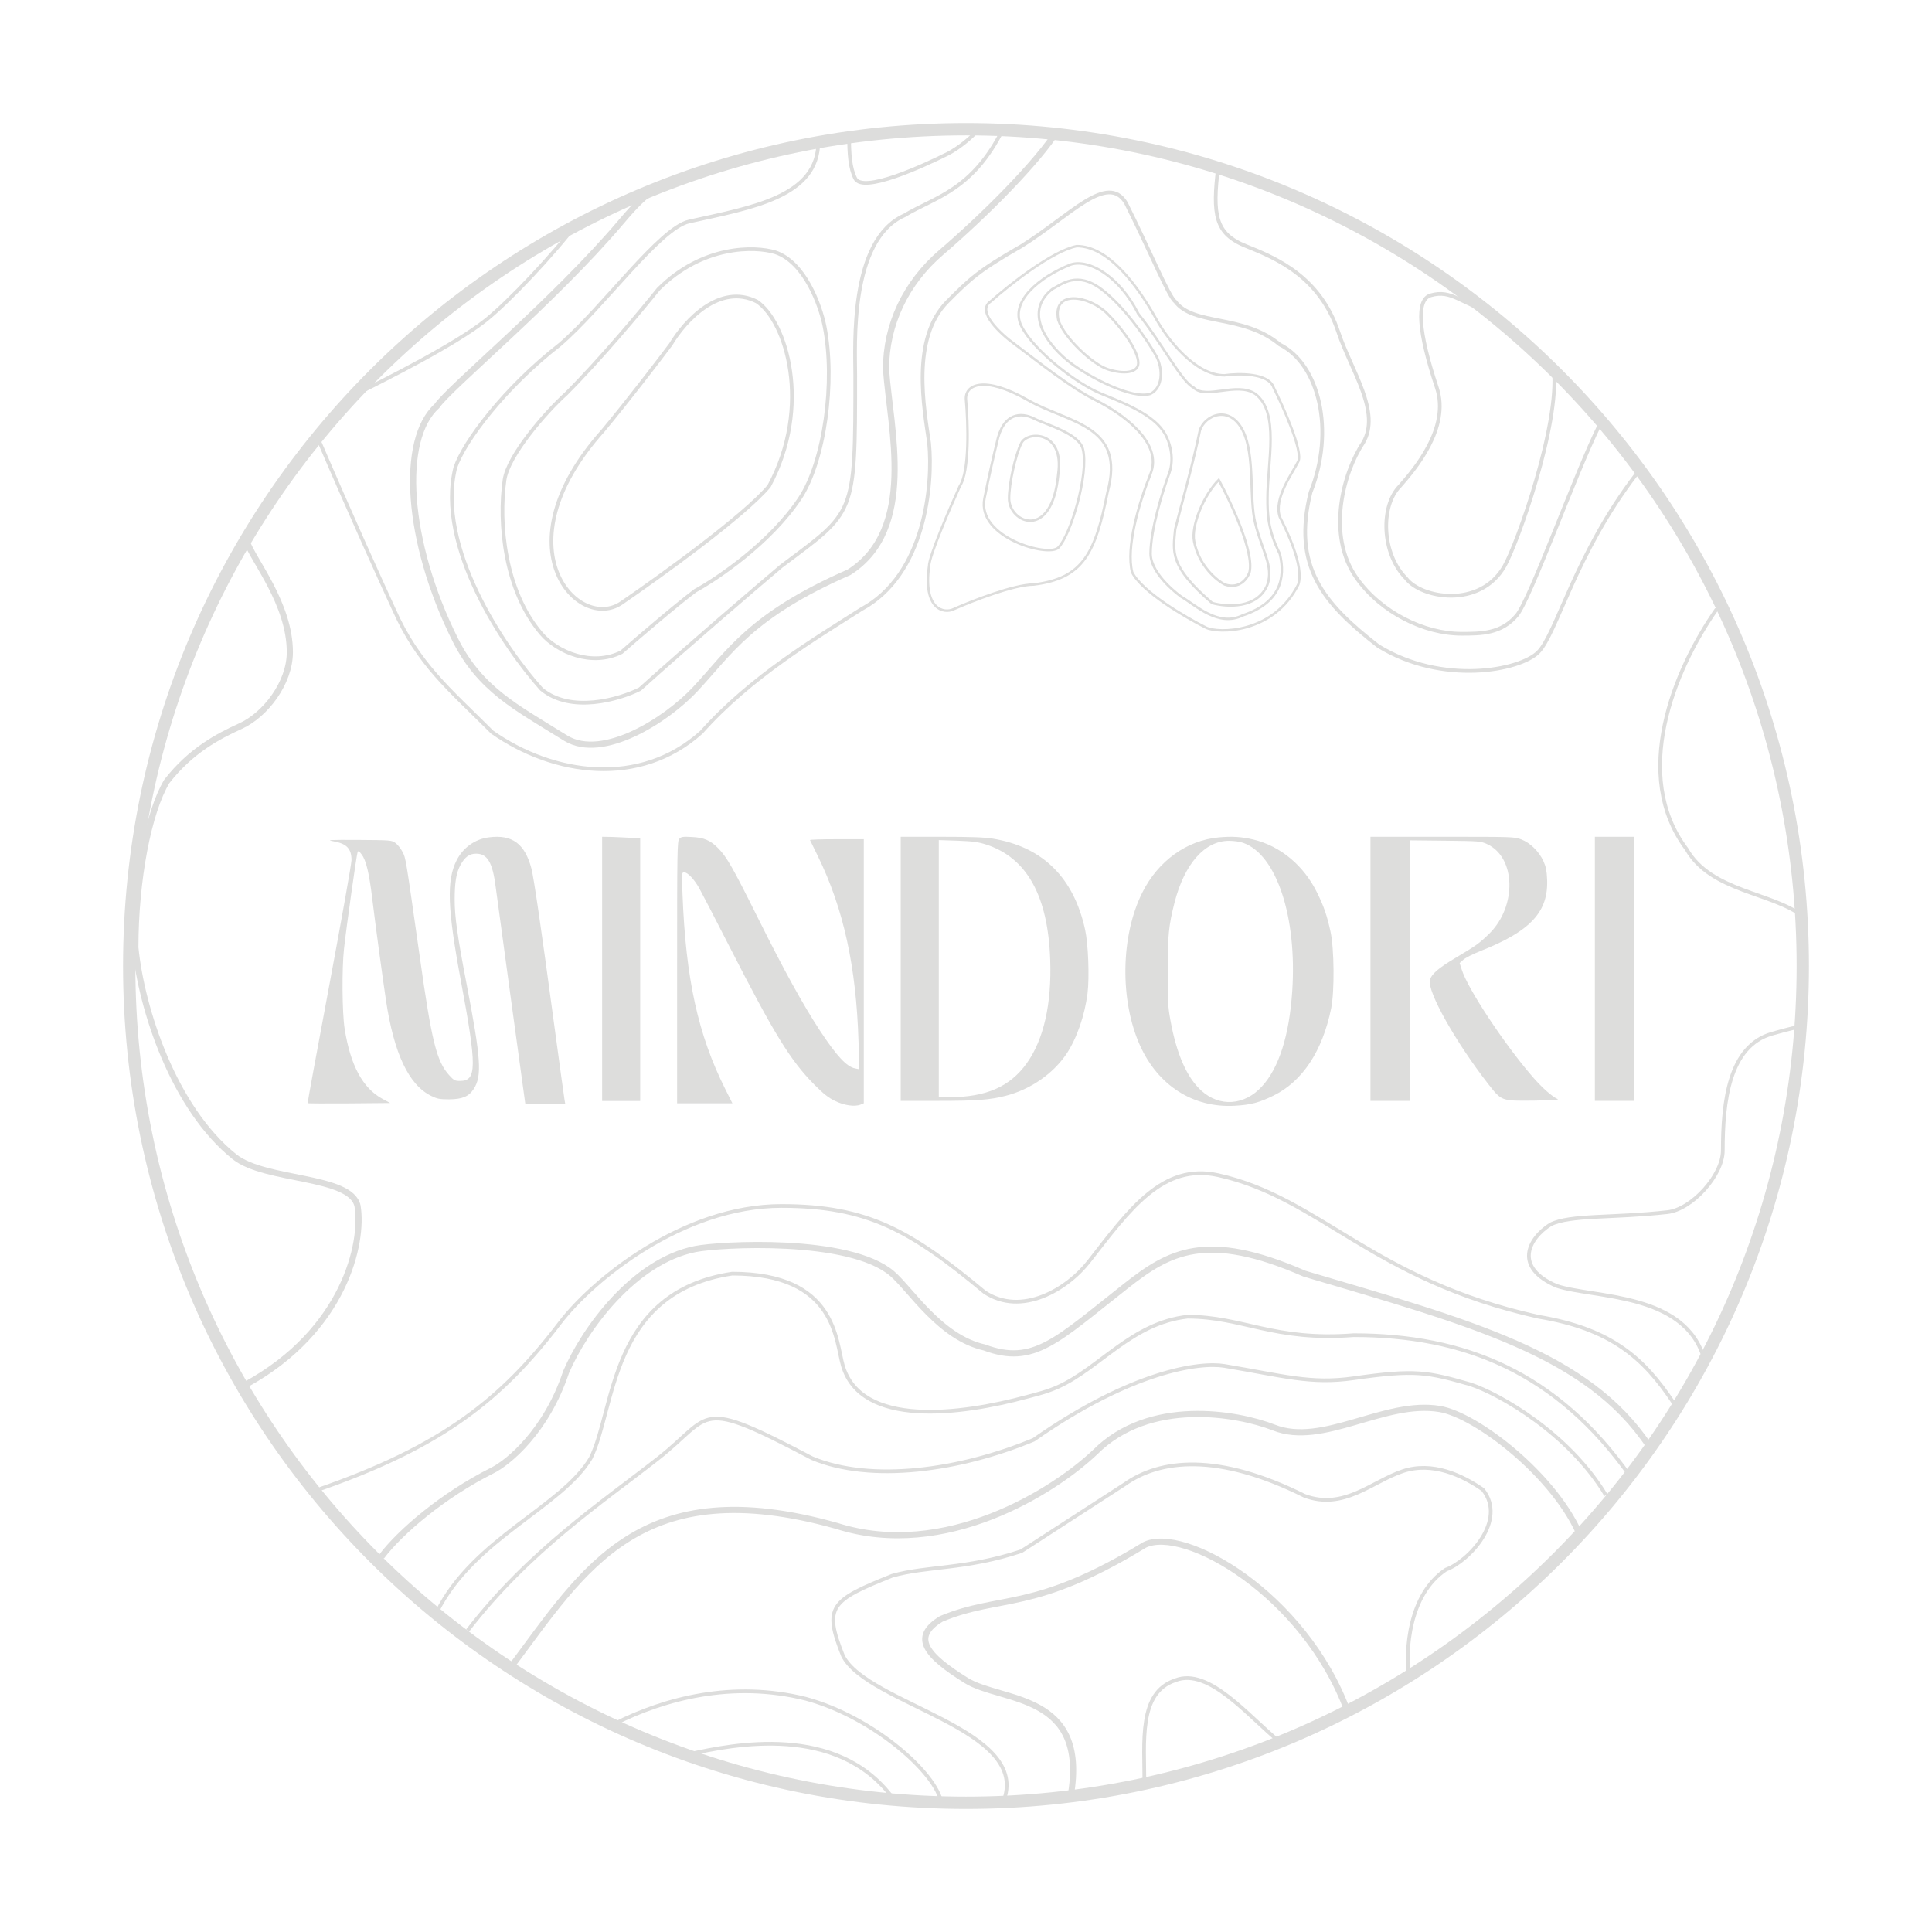 <svg width="157" height="157" viewBox="0 0 157 157" fill="none" xmlns="http://www.w3.org/2000/svg">
<g clip-path="url(#clip0_224_4139)">
<path d="M78.5 146.5C116.055 146.5 146.5 116.055 146.5 78.5C146.5 40.945 116.055 10.5 78.5 10.5C40.945 10.5 10.5 40.945 10.5 78.5C10.5 116.055 40.945 146.5 78.5 146.5Z" stroke="#DDDDDC"/>
<path d="M39.722 68.046C38.604 68.186 37.626 68.884 37.107 69.912C36.279 71.549 36.358 73.815 37.437 79.624C38.764 86.73 38.754 87.838 37.377 87.838C36.967 87.838 36.888 87.798 36.498 87.369C35.48 86.241 35.081 84.634 34.113 77.757C32.945 69.543 32.985 69.782 32.715 69.234C32.576 68.964 32.316 68.635 32.137 68.505C31.817 68.275 31.767 68.275 29.113 68.255C26.717 68.246 26.497 68.255 27.086 68.365C28.174 68.555 28.564 68.964 28.564 69.902C28.564 70.192 27.755 74.743 26.767 80.023C25.779 85.293 24.98 89.624 25 89.644C25.02 89.674 26.537 89.674 28.374 89.664L31.707 89.634L31.079 89.295C29.472 88.427 28.474 86.56 28.005 83.586C27.805 82.338 27.775 78.705 27.955 77.108C28.154 75.292 28.973 69.483 29.053 69.284C29.122 69.104 29.152 69.124 29.392 69.443C29.751 69.912 30.001 70.95 30.25 73.026C30.51 75.182 31.099 79.504 31.368 81.3C32.017 85.622 33.225 88.167 35.041 89.055C35.53 89.295 35.72 89.335 36.498 89.335C37.566 89.325 38.095 89.105 38.484 88.507C39.183 87.448 39.093 86.071 37.906 79.903C37.177 76.12 36.947 74.493 36.947 73.126C36.947 71.709 37.077 70.91 37.426 70.281C37.786 69.633 38.145 69.373 38.694 69.373C39.612 69.373 40.032 70.102 40.281 72.078C40.371 72.727 40.94 76.959 41.559 81.47L42.686 89.684H44.303H45.93L45.88 89.405C45.85 89.255 45.471 86.48 45.032 83.247C43.984 75.442 43.375 71.3 43.185 70.581C42.646 68.555 41.618 67.796 39.722 68.046Z" fill="#DDDDDC"/>
<path d="M48.93 78.729V89.469H50.477H52.024V78.799V68.13L51.206 68.08C50.747 68.06 50.048 68.02 49.659 68.01L48.93 68V78.729Z" fill="#DDDDDC"/>
<path d="M55.204 68.167C55.034 68.347 55.024 69.006 55.024 79.006V89.656H57.27H59.516L58.927 88.478C56.721 84.077 55.723 79.515 55.463 72.659C55.394 70.912 55.403 70.892 55.603 70.892C55.883 70.892 56.401 71.441 56.811 72.159C56.99 72.479 58.098 74.605 59.256 76.88C62.949 84.097 64.227 86.172 66.203 88.169C66.921 88.887 67.32 89.207 67.84 89.456C68.578 89.826 69.446 89.955 69.925 89.766L70.195 89.656V78.927V68.197H67.989C66.782 68.197 65.803 68.227 65.823 68.267C65.843 68.317 66.133 68.906 66.472 69.594C68.558 73.866 69.586 78.587 69.766 84.656L69.826 86.891L69.496 86.821C68.808 86.692 67.999 85.823 66.642 83.767C65.284 81.701 63.708 78.847 61.611 74.635C59.556 70.503 59.056 69.634 58.358 68.926C57.709 68.277 57.21 68.067 56.222 68.017C55.473 67.978 55.353 67.998 55.204 68.167Z" fill="#DDDDDC"/>
<path d="M73.195 78.729V89.459H76.219C79.393 89.459 80.421 89.379 81.719 89.049C83.725 88.54 85.571 87.263 86.669 85.636C87.498 84.388 88.146 82.542 88.376 80.716C88.536 79.398 88.436 76.713 88.176 75.535C87.248 71.304 84.713 68.808 80.671 68.15C79.972 68.04 78.914 68 76.469 68H73.195V78.729ZM80.132 68.629C83.445 69.707 85.162 72.791 85.342 77.981C85.472 81.584 84.813 84.478 83.435 86.405C82.078 88.301 80.132 89.159 77.167 89.159H76.289V78.719V68.269L77.816 68.319C79.084 68.369 79.463 68.419 80.132 68.629Z" fill="#DDDDDC"/>
<path d="M99.043 68.049C96.438 68.288 94.112 69.965 92.835 72.52C91.068 76.033 90.988 81.273 92.635 84.946C94.102 88.21 96.947 90.037 100.32 89.857C101.628 89.787 102.316 89.607 103.474 89.038C105.84 87.881 107.467 85.415 108.175 81.942C108.455 80.555 108.425 77.121 108.125 75.724C107.836 74.387 107.586 73.678 107.047 72.57C105.969 70.354 104.063 68.757 101.867 68.228C100.889 67.999 100.131 67.949 99.043 68.049ZM101.039 68.498C103.744 69.466 105.41 74.536 105.011 80.535C104.772 84.148 103.923 86.803 102.536 88.3C101.119 89.837 99.113 89.977 97.625 88.629C96.448 87.561 95.609 85.655 95.11 82.9C94.911 81.802 94.881 81.333 94.891 78.908C94.891 76.033 94.971 75.215 95.44 73.368C96.248 70.205 97.895 68.328 99.871 68.328C100.28 68.328 100.769 68.398 101.039 68.498Z" fill="#DDDDDC"/>
<path d="M111.368 78.729V89.459H112.965H114.562V78.869V68.289L117.437 68.319C120.211 68.349 120.321 68.359 120.83 68.589C123.186 69.657 123.285 73.639 121.02 75.875C120.211 76.663 119.972 76.833 118.295 77.831C116.888 78.669 116.319 79.159 116.199 79.638C115.97 80.556 118.275 84.668 120.94 88.091C122.028 89.479 121.988 89.469 124.653 89.439C126.02 89.419 126.719 89.379 126.589 89.319C126.11 89.099 125.282 88.371 124.483 87.433C122.198 84.778 119.263 80.336 118.784 78.789L118.614 78.26L118.914 77.991C119.074 77.841 119.702 77.522 120.311 77.282C124.393 75.665 125.851 74.088 125.721 71.423C125.691 70.745 125.621 70.415 125.421 69.976C125.062 69.188 124.333 68.479 123.615 68.21C123.046 68 122.926 68 117.207 68H111.368V78.729Z" fill="#DDDDDC"/>
<path d="M129.604 78.729V89.459H131.201H132.798V78.729V68H131.201H129.604V78.729Z" fill="#DDDDDC"/>
<path d="M56 142.55C59.6 141.75 68 140.05 72.5 146.05" stroke="#DDDDDC" stroke-width="0.3"/>
<path d="M76.5 146.5C76.1 144.1 71 139.55 65.5 138.05C59.5 136.55 54 138.05 50 140.05" stroke="#DDDDDC" stroke-width="0.3"/>
<path d="M81.5 146.5C84 140.5 70.5 138.55 68.5 134.55C66.9 130.55 67.5 130.05 72.5 128.05C75.3 127.25 78.5 127.55 83 126.05L91.379 120.628M91.379 120.628L91.5 120.55M91.379 120.628C94.276 118.565 99 118.05 106 121.55C109.2 122.75 111.5 120.383 114 119.55C116.4 118.75 118.833 119.883 120.5 121.05C122.5 123.55 119.333 126.883 117.5 127.55C114.5 129.55 114.167 134.05 114.5 136.55" stroke="#DDDDDC" stroke-width="0.3"/>
<path d="M87 146C88.5 137.5 81.389 138.356 78.5 136.55C75.3 134.55 74 133.05 76.5 131.55C81.3 129.55 84 131.05 93 125.55C96.2 123.95 106 129.55 109.5 139.05" stroke="#DDDDDC" stroke-width="0.5"/>
<path d="M93 145.05C93 141.55 92.5 137.55 95.5 136.55C98.244 135.452 101.5 139.55 104 141.55" stroke="#DDDDDC" stroke-width="0.3"/>
<path d="M41.5 135.5C47.5 127.5 52 119.5 68 124C76.8 126.8 85.667 121.167 89 118C93.4 113.6 100.5 114.833 103.5 116C107.5 117.6 112.5 113.75 117 114.5C120 115 126.5 120 128.5 125" stroke="#DDDDDC" stroke-width="0.5"/>
<path d="M38 132.5C43 126 49 122.036 53.5 118.5C58 114.965 56.5 113.5 66 118.5C70.8 120.5 78 119.5 84 117C92 111.4 97.5 110.667 99.5 111C104.3 111.8 106.5 112.5 110 112C115.048 111.279 116 111.5 119.5 112.5C121.9 113.3 127.5 116.5 130.5 121.5" stroke="#DDDDDC" stroke-width="0.3"/>
<path d="M132.5 120C126.5 111.5 119 108.5 110 108.5C103.5 109 101 107 96.5 107C92 107.5 89.394 111.15 86 112.693C85.089 113.107 84.221 113.303 83.5 113.5C78 115 70 116 68.5 111C67.9 109 68 103.5 59.5 103.5C49.5 105 50 114.5 48 118.5C45.6 122.5 38.5 125 35.5 131" stroke="#DDDDDC" stroke-width="0.3"/>
<path d="M134 117.5C129 110 119.5 107.5 106 103.5C98 100 95 101.75 91.5 104.5C85.9 108.9 84 111 80 109.5C76.4 108.7 74 104.786 72.5 103.5C69 100.5 58.434 101.113 56.5 101.5C51.5 102.5 47.5 108 46 111.5C44.4 116.3 41.333 118.833 40 119.5C36 121.5 32.5 124.5 31 126.5" stroke="#DDDDDC" stroke-width="0.5"/>
<path d="M136 114C133.6 110.4 131 108 125 107C111.5 104 107.278 97.339 99 95.5C94.5 94.5 91.821 98.231 88.5 102.5C86.718 104.791 83 107 80 105C74 100 70.5 98 63.5 98C55.5 98 48.167 104 45.5 107.5C40.763 113.717 36 117.5 26 121" stroke="#DDDDDC" stroke-width="0.3"/>
<path d="M138.5 110.5C137 105.001 129.5 105.501 126.5 104.5C123 103.001 124.167 100.667 126 99.501C127.6 98.701 131 99.001 135.5 98.501C137.488 98.28 140 95.501 140 93.501C140 89.501 140.5 85.001 144 84.001C147 83.143 146.5 83.501 146 83.501" stroke="#DDDDDC" stroke-width="0.3"/>
<path d="M20 112.5C28 108.1 29.554 101 29.054 98C28.5 95.5 21.554 96 19.054 94C14.104 90.04 11.5 82 11 77C11 71.5 12.054 66 13.554 63.5C15.5 61 17.721 59.833 19.554 59C21.554 58.091 23.554 55.5 23.554 53C23.554 49.052 20.554 45.5 20.054 44" stroke="#DDDDDC" stroke-width="0.5"/>
<path d="M139.5 49.5C136 54.5 132.554 63 137.054 69C139.054 72.5 144.054 72.5 146.554 74.5" stroke="#DDDDDC" stroke-width="0.3"/>
<path d="M26 36C28.4 41.6 31 47.333 32 49.5C34 54 36.5 56 40 59.5C45 63 52 64 57 59.5C61 55 66.333 51.833 70 49.5C75.2 46.7 75.833 39.333 75.5 36C75.1 33.2 74 27.5 77 24.5C78.841 22.659 79.5 22 83 20C87 17.5 90 14 91.5 16.5C93.5 20.5 95 24.167 95.5 24.5C97 26.5 101 25.5 104 28C107.2 29.6 108.5 35 106.5 40C105 46 107.5 49 112 52.5C117.2 55.7 123.5 54.5 125 53C126.5 51.5 128 45 133 38.5" stroke="#DDDDDC" stroke-width="0.3"/>
<path d="M57 14C53.5 15 52.829 15.248 50.5 18C45 24.5 36.5 31.5 35.5 33C32.5 35.7 33 44 37 52C39 56 41.987 57.5 45.5 59.694C45.677 59.804 45.844 59.906 46 60C49 61.8 54.167 58.5 56.5 56C59.3 53 61 50 69 46.5C74.5 43 72.334 34.833 72 30C72 26.4 73.584 23 76.5 20.5C80 17.5 84.334 13.167 86 10.5" stroke="#DDDDDC" stroke-width="0.5"/>
<path d="M66.5 11.5C66.5 16 61.096 16.868 56 18C53.609 18.531 49 25 45.5 28C41 31.5 37.703 35.891 37 38C35.4 44.4 41 52.667 44 56C46.4 58 50.333 56.833 52 56C56 52.4 61.333 47.833 63.5 46C69.5 41.5 69.5 42 69.5 30.5C69.5 28.1 69 19.5 73.5 17.5C76 16 79 15.5 81.5 10.5" stroke="#DDDDDC" stroke-width="0.3"/>
<path d="M53.5 23.5C52.167 25.166 48.8 29.2 46 32C44.333 33.5 41.283 37.02 41 39C40.5 42.5 41 48 44 51.5C45.286 53 48.1 54.2 50.5 53C51.833 51.833 54.9 49.2 56.5 48C58.333 47 62.6 44.1 65 40.5C67 37.5 67.9 31 67 26.5C66.667 24.833 65.4 21.3 63 20.5C61.333 20 57.1 19.9 53.5 23.5Z" stroke="#DDDDDC" stroke-width="0.3"/>
<path d="M54.5 28C53.5 29.334 51 32.6 49 35C40.5 44.5 47 51.395 50.5 49C53.667 46.833 60.5 41.9 62.5 39.5C66 33 63.9 26.1 61.5 24.5C58.5 23 55.7 26 54.5 28Z" stroke="#DDDDDC" stroke-width="0.3"/>
<path d="M29 32C31.4 30.8 37 28 39.5 26C41.321 24.543 45 20.667 47 18" stroke="#DDDDDC" stroke-width="0.3"/>
<path d="M69 11C69 12.5 69.076 13.653 69.5 14.5C70.118 15.737 75 13.5 77 12.5C77.8 12.1 79 11.167 79.5 10.5" stroke="#DDDDDC" stroke-width="0.3"/>
<path d="M99 13.5C98.5 17.5 98.761 19 101.261 20C103.761 21 107.261 22.5 108.761 27C109.806 30.135 112.261 33.5 110.761 36C109.161 38.4 107.761 43.5 110.261 47C112.261 49.8 115.761 51.5 118.761 51.5C120.361 51.5 122 51.5 123.261 50C124.368 48.683 128 38.5 130 34.5" stroke="#DDDDDC" stroke-width="0.3"/>
<path d="M121.5 25.5C118.7 24.7 118 23.5 116.261 24C115.045 24.349 115.261 27 116.761 31.5C117.855 34.782 114.928 38.166 113.761 39.5C112.161 41.1 112.261 45 114.261 47C115.461 48.6 120.261 49.5 122.261 46C123.296 44.188 126.761 34.5 126.261 30" stroke="#DDDDDC" stroke-width="0.3"/>
<path d="M97.039 44C96.781 42.709 97.839 40.2 99.039 39C100.039 40.833 101.939 44.9 101.539 46.5C101.372 47 100.739 47.9 99.539 47.5C98.873 47.167 97.439 46 97.039 44Z" stroke="#DDDDDC" stroke-width="0.2"/>
<path d="M83.5 32.5C80 30.5 78.385 31.238 78.5 32.5C78.667 34.334 78.8 38.3 78 39.5C77.167 41.334 75.5 45.2 75.5 46C75 49.5 76.7 49.9 77.5 49.5C79 48.834 82.4 47.5 84 47.5C88 47 89 45 90 40C91.5 34.5 86.865 34.423 83.5 32.5Z" stroke="#DDDDDC" stroke-width="0.2"/>
<path d="M81 36.001C80.833 36.667 80.4 38.501 80 40.501C79.362 43.691 85.2 45.301 86 44.501C87 43.501 88.5 38.501 88 36.501C87.68 35.221 85.073 34.537 84 34.001C83 33.501 81.5 33.5 81 36.001Z" stroke="#DDDDDC" stroke-width="0.2"/>
<path d="M83 36C82.5 37 82 39.3 82 40.5C82 42.5 85.5 44 86 38.5C86.5 35 83.5 35 83 36Z" stroke="#DDDDDC" stroke-width="0.2"/>
<path d="M104 42C104.5 43 106 46 105.5 47.5C103.5 51.5 99 51.5 98 51C96.333 50.167 92.8 48.1 92 46.5C91.5 44.5 92.5 41 93.5 38.5C94.5 36 91.32 33.66 89 32.5C87 31.5 84.5 29.5 82.5 28C81.333 27.167 79.3 25.3 80.5 24.5C82 23.167 85.5 20.4 87.5 20C90 20 92.333 23 94 26C94.833 27.5 97.1 30.5 99.5 30.5C100.667 30.333 103.1 30.3 103.5 31.5C104.333 33.167 105.9 36.7 105.5 37.5C105 38.5 103.5 40.5 104 42Z" stroke="#DDDDDC" stroke-width="0.2"/>
<path d="M89.5 32C90.667 32.5 93.5 33.5 94.5 35C95 35.667 95.5 37.167 95 38.5C94.5 39.833 93.5 43 93.5 45C93.5 46 94.4 47.3 96 48.5C97.167 49.167 99 51 101 50C104 49 104.5 47 104 45C103 43 103 41.675 103 40.5C103 37.5 104 33.5 102 32C100.5 31 98 32.5 97 31.5C96 31 94.5 28 92.5 25.5C91 22.5 88.5 21 87 21.5C84.5 22.5 82 24.5 83 26.5C84 28.5 87.5 31.2 89.5 32Z" stroke="#DDDDDC" stroke-width="0.2"/>
<path d="M89.5 23.5C87.5 22 86.3 23.1 85.5 23.5C83 25.5 85.4 28.3 87 29.5C88.5 30.625 92 32.5 93.5 32C94.5 31.5 94.5 30 94 29C93.166 27.5 91.317 24.863 89.5 23.5Z" stroke="#DDDDDC" stroke-width="0.2"/>
<path d="M90 25.5C88.5 24 85.5 23.5 86 26C86.5 27.5 88.8 29.6 90 30C91.319 30.44 92.5 30.3 92.5 29.5C92.5 28.5 91.2 26.7 90 25.5Z" stroke="#DDDDDC" stroke-width="0.2"/>
<path d="M97.5 35C97 37.5 96 41 95.5 43C95.333 44.833 95 46 98.5 49C99.667 49.334 102.2 49.5 103 47.5C103.5 46 102.583 44.831 102 42.5C101.5 40.5 102 37 101 35C99.921 32.842 97.878 33.741 97.5 35Z" stroke="#DDDDDC" stroke-width="0.2"/>
</g>
<defs>
<clipPath id="clip0_224_4139">
<rect width="137" height="137" fill="white" transform="translate(10 10)"/>
</clipPath>
</defs>
</svg>
